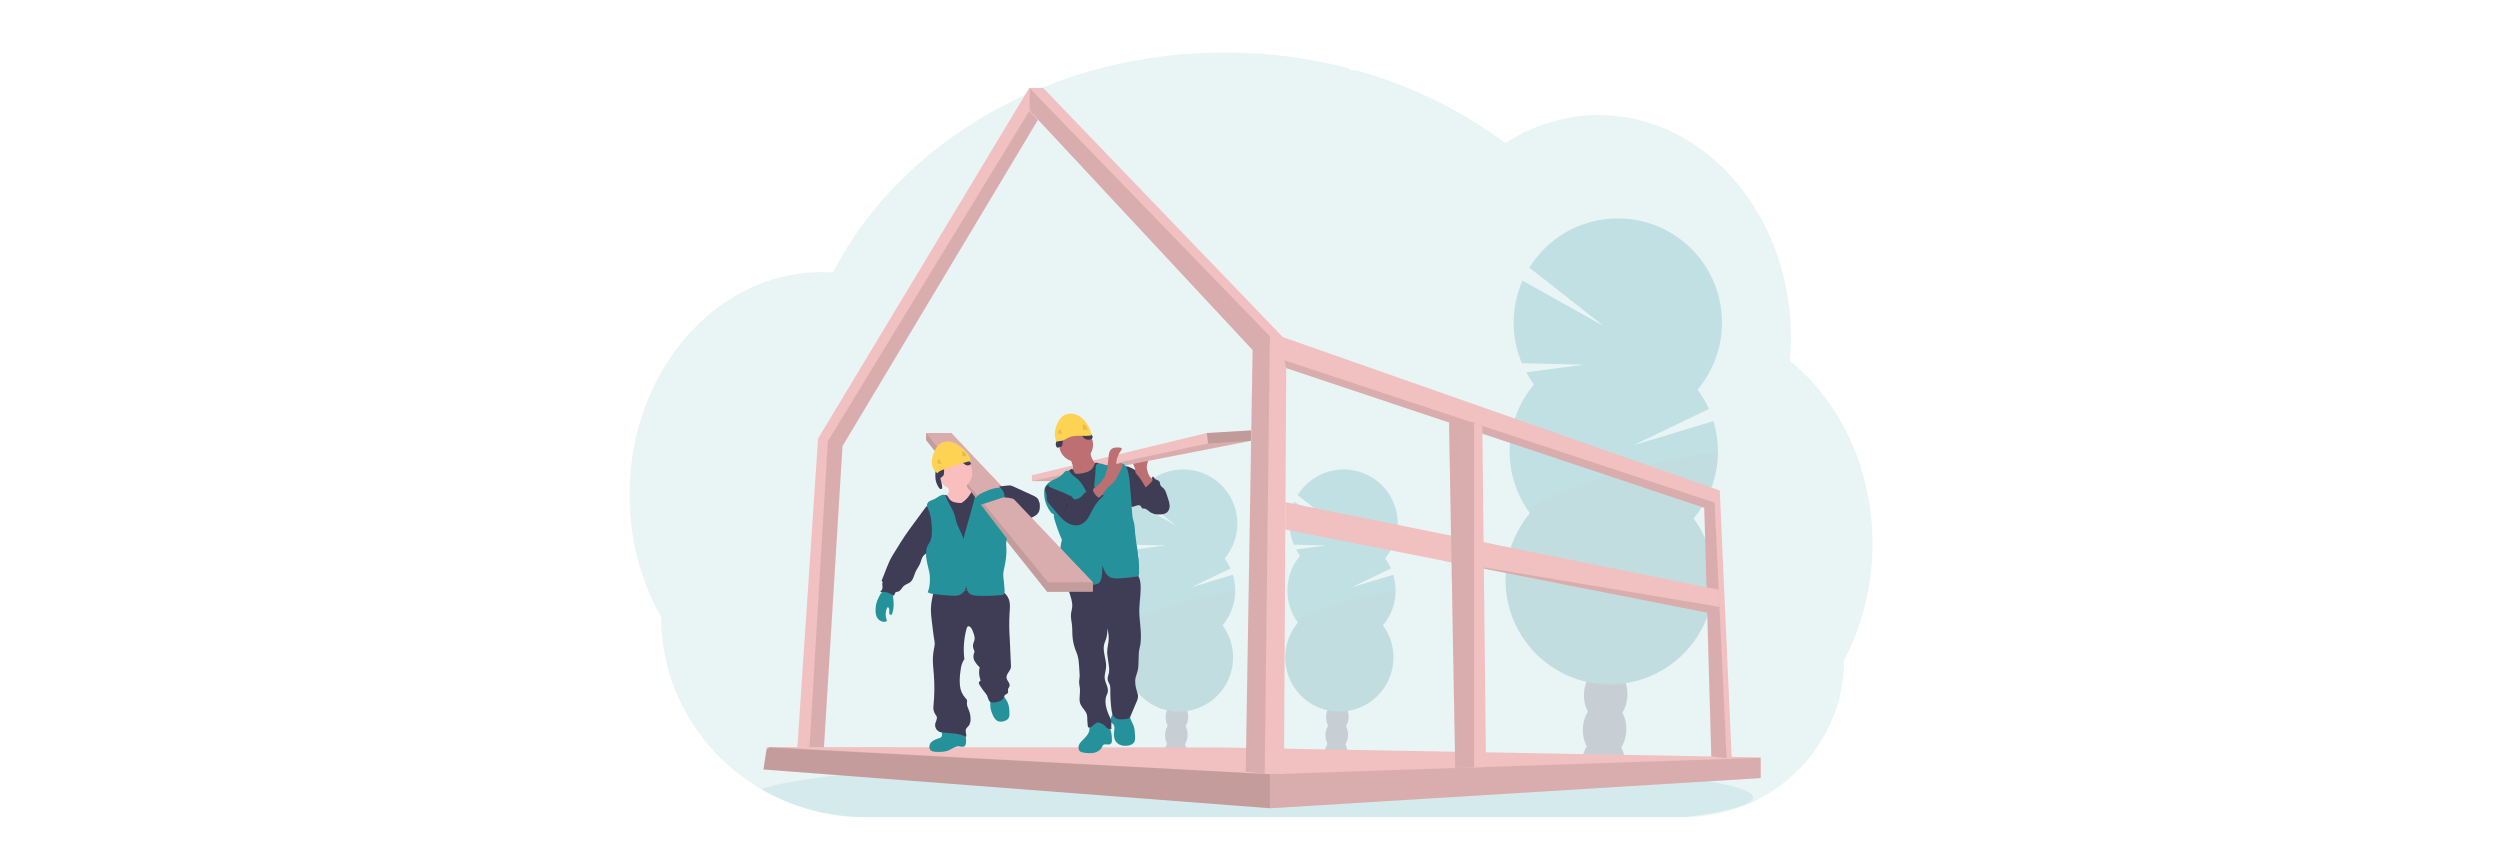 <svg width="1239" height="430" viewBox="0 0 1239 430" fill="none" xmlns="http://www.w3.org/2000/svg">
<rect width="1239" height="430" fill="white"/>
<g clip-path="url(#clip0_40_1628)">
<path opacity="0.1" d="M928 269.423C928.01 279.691 926.769 289.923 924.302 299.89C923.472 303.249 922.508 306.538 921.41 309.757C920.066 313.73 918.509 317.628 916.745 321.433C915.856 323.359 914.916 325.245 913.926 327.094C913.942 337.624 911.775 348.043 907.561 357.692C899.944 375.005 886.361 389.004 869.288 397.137C858.613 402.232 846.947 404.911 835.12 404.984H428.937C410.865 405.023 393.106 400.274 377.464 391.22L377.223 391.084C374.995 389.78 372.823 388.399 370.706 386.941C365.945 383.651 361.471 379.961 357.333 375.913C351.733 370.439 346.799 364.323 342.632 357.692C332.845 342.149 327.661 324.15 327.679 305.781C317.768 288.387 311.989 267.55 311.989 245.159C311.989 216.91 321.173 191.14 336.262 171.632C339.407 167.556 342.853 163.722 346.57 160.16C350.237 156.635 354.179 153.407 358.358 150.508C361.702 148.185 365.196 146.088 368.818 144.23C370.33 143.461 371.847 142.734 373.389 142.059C374.744 141.457 376.114 140.897 377.5 140.369C379.163 139.738 380.847 139.157 382.552 138.627C384.257 138.097 385.94 137.633 387.599 137.235C390.04 136.639 392.523 136.154 395.047 135.781C397.139 135.472 399.231 135.258 401.323 135.096C402.986 134.97 404.665 134.902 406.354 134.881H407.269C409.131 134.881 410.983 134.955 412.818 135.08C413.012 134.693 413.221 134.301 413.415 133.919C414.147 132.522 414.905 131.13 415.669 129.77C415.667 129.758 415.667 129.746 415.669 129.734C415.8 129.493 415.93 129.258 416.066 129.027C416.683 127.913 417.327 126.809 417.986 125.716C418.289 125.193 418.587 124.701 418.896 124.209C418.961 124.087 419.033 123.968 419.11 123.854C419.424 123.33 419.743 122.807 420.067 122.284C421.682 119.703 423.36 117.168 425.104 114.678L425.548 114.039C425.82 113.652 426.071 113.276 426.375 112.888C427.096 111.879 427.839 110.864 428.587 109.87C429.11 109.158 429.633 108.452 430.198 107.777C431.558 106.034 432.952 104.29 434.382 102.546C435.811 100.802 437.297 99.081 438.838 97.383C439.047 97.147 439.256 96.917 439.476 96.687L441.709 94.249C441.819 94.134 441.913 94.029 442.018 93.925C442.284 93.637 442.541 93.349 442.828 93.072C444.026 91.801 445.255 90.556 446.489 89.316C452.771 83.058 459.463 77.226 466.52 71.859C466.797 71.639 467.08 71.43 467.357 71.22C468.685 70.221 470.035 69.232 471.384 68.259C478.806 62.934 486.564 58.093 494.61 53.768C495.165 53.449 495.73 53.151 496.3 52.858C503.513 49.041 510.932 45.625 518.522 42.625C522.659 40.988 526.89 39.45 531.147 38.043C533.982 37.111 536.827 36.227 539.709 35.396C544.214 34.098 548.75 32.935 553.317 31.906C566.774 28.886 580.463 27.02 594.237 26.329C598.421 26.117 602.652 26.007 606.93 26C627.573 25.973 648.135 28.574 668.121 33.742C668.328 34.055 668.61 34.309 668.942 34.482C669.275 34.655 669.645 34.741 670.019 34.731H671.777C672.54 34.94 673.299 35.15 674.062 35.369C678.326 36.597 682.53 37.938 686.672 39.392L687.718 39.769C697.941 43.405 707.889 47.776 717.482 52.848C726.129 57.408 734.456 62.554 742.403 68.249C743.627 69.128 744.833 70.014 746.022 70.906C747.465 69.982 748.933 69.096 750.426 68.249C756.189 64.966 762.309 62.356 768.668 60.47C781.961 56.535 796.027 55.984 809.587 58.869C826.977 62.557 842.719 71.712 855.434 84.733C860.61 90.061 865.218 95.913 869.183 102.195C869.471 102.645 869.758 103.101 870.036 103.561C873.443 109.121 876.372 114.961 878.791 121.018C878.88 121.243 878.969 121.452 879.047 121.672C881.28 127.343 883.081 133.176 884.434 139.119C884.497 139.422 884.57 139.72 884.633 140.024C885.898 145.775 886.758 151.609 887.206 157.481C887.206 157.69 887.206 157.905 887.248 158.124C887.467 161.162 887.579 164.231 887.582 167.332C887.582 170.104 887.488 172.856 887.316 175.587C887.316 175.885 887.274 176.194 887.248 176.502C887.201 177.292 887.133 178.072 887.065 178.867C891.059 182.09 894.797 185.618 898.246 189.419C899.77 191.082 901.245 192.809 902.671 194.598C907.015 200.043 910.832 205.889 914.072 212.055C922.916 228.754 928 248.398 928 269.423Z" fill="#25929B"/>
<path opacity="0.1" d="M868.901 395.202C868.901 398.775 856.595 402.123 835.121 405H428.938C410.866 405.039 393.106 400.29 377.464 391.236L377.223 391.1C383.395 388.851 394.535 386.753 409.696 384.859L410.376 384.775C417.175 383.944 424.775 383.154 433.08 382.406C433.289 382.406 433.503 382.374 433.713 382.348C440.302 381.762 447.312 381.213 454.742 380.7C454.978 380.7 455.208 380.658 455.443 380.648C458.309 380.442 461.235 380.247 464.219 380.062L465.37 379.989C487.1 378.639 511.802 377.561 538.59 376.85H538.621C542.373 376.745 546.165 376.653 549.996 376.573C554.257 376.471 558.57 376.382 562.936 376.306C566.267 376.232 569.64 376.18 573.024 376.128H573.103C588.369 375.898 604.143 375.783 620.272 375.783C660.156 375.783 697.854 376.51 731.258 377.818H731.352C736.488 378.016 741.53 378.236 746.446 378.461L750.63 378.66C756.177 378.925 761.581 379.209 766.843 379.513C828.714 383.033 868.901 388.751 868.901 395.202Z" fill="#25929B"/>
<g opacity="0.2">
<path d="M667.787 373.381C667.77 373.946 667.705 374.507 667.593 375.061C663.953 374.482 660.292 373.959 656.61 373.491C656.61 373.345 656.61 373.193 656.61 373.041C656.644 371.473 657.095 369.941 657.918 368.605C658.995 366.9 660.632 365.832 662.436 365.89C664.241 365.947 665.804 367.114 666.772 368.877C667.504 370.262 667.854 371.816 667.787 373.381Z" fill="#3F3D56"/>
<path d="M668.087 364.442C668.215 360.396 665.814 357.037 662.725 356.939C659.636 356.842 657.028 360.042 656.9 364.088C656.773 368.134 659.173 371.493 662.262 371.59C665.351 371.688 667.959 368.488 668.087 364.442Z" fill="#3F3D56"/>
<path d="M668.372 355.485C668.5 351.44 666.1 348.081 663.011 347.983C659.921 347.885 657.314 351.086 657.186 355.132C657.058 359.178 659.459 362.536 662.548 362.634C665.637 362.732 668.245 359.531 668.372 355.485Z" fill="#3F3D56"/>
<path d="M668.652 346.529C668.78 342.483 666.38 339.124 663.291 339.027C660.201 338.929 657.594 342.13 657.466 346.175C657.338 350.221 659.739 353.58 662.828 353.678C665.917 353.775 668.525 350.575 668.652 346.529Z" fill="#3F3D56"/>
<path d="M668.933 337.572C669.06 333.527 666.66 330.168 663.571 330.07C660.482 329.972 657.874 333.173 657.746 337.219C657.618 341.265 660.019 344.624 663.108 344.721C666.197 344.819 668.805 341.618 668.933 337.572Z" fill="#3F3D56"/>
<path d="M644.304 275.428C643.567 274.431 642.903 273.382 642.316 272.29L657.096 270.338L641.187 269.956C639.767 266.588 639.049 262.965 639.077 259.309C639.105 255.654 639.878 252.042 641.349 248.696L662.332 260.44L643.111 245.353C645.05 242.216 647.615 239.513 650.645 237.412C653.676 235.311 657.106 233.858 660.724 233.143C664.341 232.428 668.066 232.467 671.668 233.257C675.269 234.047 678.669 235.571 681.655 237.734C684.641 239.898 687.149 242.653 689.022 245.83C690.896 249.006 692.094 252.535 692.543 256.196C692.992 259.856 692.681 263.57 691.63 267.105C690.58 270.64 688.812 273.921 686.437 276.741C687.582 278.293 688.556 279.965 689.339 281.727L669.941 291.039L690.511 284.85C691.806 289.126 692.015 293.657 691.118 298.033C690.222 302.409 688.248 306.493 685.375 309.914C688.361 313.967 690.147 318.779 690.528 323.799C690.91 328.819 689.871 333.846 687.53 338.303C685.19 342.761 681.643 346.47 677.294 349.006C672.946 351.541 667.972 352.802 662.941 352.644C657.91 352.485 653.025 350.913 648.845 348.108C644.665 345.303 641.358 341.378 639.303 336.782C637.248 332.186 636.528 327.104 637.225 322.118C637.921 317.131 640.006 312.442 643.242 308.585C639.674 303.742 637.838 297.839 638.027 291.826C638.217 285.812 640.422 280.037 644.288 275.428H644.304Z" fill="#25929B"/>
<path opacity="0.1" d="M691.651 293.519C691.468 299.535 689.256 305.313 685.375 309.914C688.361 313.967 690.147 318.779 690.528 323.799C690.91 328.819 689.871 333.846 687.53 338.303C685.19 342.761 681.643 346.47 677.294 349.006C672.946 351.542 667.972 352.802 662.941 352.644C657.91 352.485 653.025 350.913 648.845 348.108C644.665 345.303 641.358 341.379 639.303 336.782C637.248 332.186 636.528 327.104 637.225 322.118C637.921 317.132 640.006 312.442 643.242 308.585C639.806 303.913 691.745 290.511 691.651 293.519Z" fill="black"/>
</g>
<g opacity="0.2">
<path d="M588.291 373.381C588.274 373.946 588.209 374.507 588.097 375.061C584.457 374.482 580.796 373.959 577.114 373.491C577.114 373.345 577.114 373.193 577.114 373.041C577.148 371.473 577.599 369.941 578.422 368.605C579.499 366.9 581.136 365.832 582.94 365.89C584.745 365.947 586.308 367.114 587.276 368.877C588.008 370.262 588.358 371.816 588.291 373.381Z" fill="#3F3D56"/>
<path d="M588.585 364.444C588.713 360.398 586.313 357.039 583.223 356.942C580.134 356.844 577.526 360.045 577.399 364.09C577.271 368.136 579.671 371.495 582.761 371.593C585.85 371.69 588.457 368.49 588.585 364.444Z" fill="#3F3D56"/>
<path d="M588.87 355.488C588.998 351.442 586.598 348.083 583.509 347.985C580.419 347.888 577.812 351.088 577.684 355.134C577.556 359.18 579.957 362.539 583.046 362.636C586.135 362.734 588.743 359.533 588.87 355.488Z" fill="#3F3D56"/>
<path d="M589.151 346.531C589.279 342.485 586.878 339.126 583.789 339.029C580.7 338.931 578.092 342.132 577.964 346.178C577.836 350.223 580.237 353.582 583.326 353.68C586.415 353.777 589.023 350.577 589.151 346.531Z" fill="#3F3D56"/>
<path d="M589.431 337.575C589.559 333.529 587.158 330.17 584.069 330.072C580.98 329.975 578.372 333.175 578.244 337.221C578.116 341.267 580.517 344.626 583.606 344.723C586.695 344.821 589.303 341.62 589.431 337.575Z" fill="#3F3D56"/>
<path d="M564.808 275.428C564.071 274.431 563.407 273.382 562.82 272.29L577.6 270.338L561.691 269.956C560.271 266.588 559.553 262.965 559.581 259.309C559.609 255.654 560.382 252.042 561.853 248.696L582.836 260.44L563.615 245.353C565.554 242.216 568.119 239.513 571.149 237.412C574.18 235.311 577.61 233.858 581.227 233.143C584.844 232.428 588.57 232.467 592.171 233.257C595.773 234.047 599.173 235.571 602.159 237.734C605.145 239.898 607.653 242.653 609.526 245.83C611.4 249.006 612.598 252.535 613.047 256.196C613.496 259.856 613.185 263.57 612.134 267.105C611.084 270.64 609.316 273.921 606.941 276.741C608.086 278.293 609.06 279.965 609.843 281.727L590.445 291.039L611.015 284.85C612.31 289.126 612.519 293.657 611.622 298.033C610.725 302.409 608.751 306.493 605.879 309.914C608.865 313.967 610.651 318.779 611.032 323.799C611.414 328.819 610.374 333.846 608.034 338.303C605.694 342.761 602.147 346.47 597.798 349.006C593.45 351.541 588.476 352.802 583.445 352.644C578.414 352.485 573.529 350.913 569.349 348.108C565.169 345.303 561.862 341.378 559.807 336.782C557.752 332.186 557.032 327.104 557.729 322.118C558.425 317.131 560.51 312.442 563.746 308.585C560.178 303.742 558.342 297.839 558.531 291.826C558.721 285.812 560.926 280.037 564.792 275.428H564.808Z" fill="#25929B"/>
<path opacity="0.1" d="M612.155 293.519C611.972 299.535 609.76 305.313 605.879 309.914C608.865 313.967 610.651 318.779 611.032 323.799C611.414 328.819 610.374 333.846 608.034 338.303C605.694 342.761 602.147 346.47 597.798 349.006C593.45 351.542 588.476 352.802 583.445 352.644C578.414 352.485 573.529 350.913 569.349 348.108C565.169 345.303 561.862 341.379 559.807 336.782C557.752 332.186 557.032 327.104 557.729 322.118C558.425 317.132 560.51 312.442 563.746 308.585C560.31 303.913 612.249 290.511 612.155 293.519Z" fill="black"/>
</g>
<g opacity="0.2">
<path d="M805.44 379.105C805.4 380.173 805.273 381.237 805.058 382.285C798.05 381.166 790.991 380.165 783.882 379.282C783.882 379 783.882 378.712 783.882 378.419C783.948 375.398 784.819 372.449 786.403 369.876C788.495 366.596 791.633 364.54 795.1 364.645C798.568 364.75 801.586 367.004 803.468 370.399C804.888 373.074 805.569 376.079 805.44 379.105Z" fill="#3F3D56"/>
<path d="M806.009 361.881C806.255 354.09 801.631 347.621 795.681 347.433C789.731 347.245 784.708 353.409 784.462 361.2C784.216 368.991 788.84 375.46 794.79 375.648C800.74 375.836 805.763 369.672 806.009 361.881Z" fill="#3F3D56"/>
<path d="M806.553 344.638C806.799 336.847 802.175 330.378 796.225 330.19C790.275 330.002 785.252 336.166 785.005 343.957C784.759 351.748 789.383 358.217 795.333 358.405C801.284 358.593 806.307 352.429 806.553 344.638Z" fill="#3F3D56"/>
<path d="M807.102 327.395C807.348 319.604 802.724 313.135 796.774 312.947C790.824 312.759 785.8 318.923 785.554 326.714C785.308 334.505 789.932 340.974 795.882 341.162C801.832 341.35 806.855 335.186 807.102 327.395Z" fill="#3F3D56"/>
<path d="M807.032 309.367C807.266 301.572 802.629 295.108 796.676 294.93C790.723 294.751 785.708 300.925 785.474 308.721C785.24 316.516 789.876 322.98 795.83 323.158C801.783 323.337 806.798 317.163 807.032 309.367Z" fill="#3F3D56"/>
<path d="M760.227 190.533C758.816 188.613 757.538 186.597 756.404 184.501L784.855 180.745L754.233 180.007C751.498 173.523 750.114 166.549 750.166 159.511C750.219 152.473 751.706 145.52 754.537 139.077L794.938 161.682L757.941 132.637C761.682 126.613 766.623 121.423 772.457 117.393C778.291 113.362 784.892 110.576 791.849 109.21C798.806 107.843 805.97 107.924 812.894 109.447C819.819 110.971 826.355 113.905 832.096 118.067C837.838 122.228 842.66 127.528 846.264 133.635C849.868 139.743 852.176 146.527 853.043 153.566C853.911 160.605 853.32 167.747 851.307 174.547C849.294 181.347 845.903 187.66 841.344 193.091C843.547 196.081 845.422 199.299 846.935 202.691L809.588 220.629L849.184 208.702C851.679 216.923 852.086 225.636 850.366 234.054C848.647 242.471 844.855 250.327 839.336 256.909C845.084 264.712 848.521 273.975 849.254 283.639C849.987 293.304 847.986 302.98 843.48 311.56C838.975 320.141 832.146 327.28 823.775 332.162C815.404 337.043 805.829 339.47 796.144 339.165C786.459 338.859 777.056 335.834 769.009 330.435C760.962 325.035 754.597 317.48 750.64 308.632C746.684 299.785 745.297 290.002 746.637 280.403C747.977 270.804 751.99 261.776 758.219 254.351C751.354 245.027 747.82 233.666 748.184 222.092C748.548 210.518 752.789 199.402 760.227 190.528V190.533Z" fill="#25929B"/>
<path opacity="0.1" d="M851.386 225.353C851.043 236.93 846.804 248.052 839.357 256.92C845.105 264.722 848.542 273.985 849.275 283.65C850.008 293.314 848.007 302.99 843.501 311.571C838.996 320.151 832.167 327.291 823.796 332.172C815.425 337.054 805.85 339.481 796.165 339.175C786.48 338.87 777.077 335.844 769.03 330.445C760.983 325.046 754.618 317.49 750.661 308.643C746.705 299.795 745.318 290.013 746.658 280.414C747.998 270.815 752.011 261.786 758.24 254.361C751.577 245.358 851.569 219.562 851.386 225.353Z" fill="black"/>
</g>
<path d="M394.54 380.025L400.026 380.01H407.761L417.541 221.09L514.396 59.423L510.186 54.904V43.457L405.439 217.344L394.54 380.025Z" fill="#F1C0C0"/>
<path opacity="0.1" d="M400.612 380.01H407.761L417.541 221.09L514.396 59.423L510.186 54.904L410.282 218.668L400.612 380.01Z" fill="black"/>
<path d="M378.374 381.349L629.336 400.559L629.55 400.574L872.426 385.633L872.609 385.623V375.364L604.99 370.452L381.716 370.237H380.084L379.906 371.388L378.374 381.349Z" fill="#F1C0C0"/>
<path opacity="0.1" d="M378.374 381.349L629.336 400.559L629.55 400.574L872.426 385.633L872.609 385.435V375.579H872.395L629.336 383.698L381.716 370.237H381.679L381.24 370.525L379.906 371.388L378.374 381.349Z" fill="black"/>
<path opacity="0.1" d="M378.374 381.349L629.336 400.559V383.698L381.24 370.525L379.906 371.388L378.374 381.349Z" fill="black"/>
<path d="M510.154 54.689L620.795 173.473L617.375 382.416L626.773 383.551L626.93 383.572H636.328L637.453 182.445L844.629 251.667L848.122 374.919L855.685 375.767L858.247 376.055L852.317 243.119L635.742 167.065L516.99 43.578H510.154V54.689Z" fill="#F1C0C0"/>
<path opacity="0.1" d="M636.6 178.6L637.453 182.445L844.629 251.667L848.122 374.919L855.685 375.767L849.754 249.104L636.6 178.6Z" fill="black"/>
<path opacity="0.1" d="M510.154 54.689L620.795 173.473L617.375 382.416L626.773 383.551L629.336 166.636L510.154 43.578V54.689Z" fill="black"/>
<path d="M637.003 262.455L712.989 277.422L713.016 277.427L846.103 303.652L852.196 301.209L852.175 300.78L851.778 292.279L637.081 248.884L637.003 262.455Z" fill="#F1C0C0"/>
<path opacity="0.1" d="M713.016 277.427L846.103 303.652L852.196 301.209L852.175 300.78L713.016 277.427Z" fill="black"/>
<path d="M718.104 209.392L720.16 322.569L721.222 380.632L730.578 380.318L736.467 380.119L734.637 211.03L730.578 209.68L729.689 209.392H718.104Z" fill="#F1C0C0"/>
<path opacity="0.1" d="M718.188 209.366V209.392L720.16 322.569L721.221 380.632L730.578 380.318V209.366H718.188Z" fill="black"/>
<path d="M571.544 238.296C572.093 238.594 572.618 238.935 573.113 239.316C573.699 239.829 574.225 240.406 574.682 241.037C576.926 243.941 578.997 247.315 578.777 250.977C578.782 251.51 578.681 252.038 578.481 252.532C578.281 253.026 577.985 253.475 577.611 253.854C576.685 254.644 575.357 254.681 574.143 254.681C572.825 254.681 571.439 254.681 570.299 254.001C569.159 253.321 568.207 251.997 566.858 252.028C566.667 252.06 566.473 252.06 566.283 252.028C565.817 251.877 565.723 251.265 565.42 250.877C564.897 250.182 563.793 250.354 562.972 250.658C562.151 250.961 561.241 251.416 560.43 251.066C559.96 250.817 559.575 250.433 559.327 249.962C557.386 246.823 556.973 243.051 556.607 239.405C556.382 237.187 554.667 229.622 559.4 231.343C561.492 232.097 563.448 233.603 565.352 234.707L571.544 238.296Z" fill="#3F3D56"/>
<path d="M566.868 239.044C567.291 239.348 567.803 239.502 568.324 239.481C568.844 239.46 569.343 239.266 569.74 238.929C570.518 238.225 571.015 237.262 571.136 236.219C571.659 236.057 571.926 236.742 572.26 237.161C572.846 237.872 574.039 237.862 574.572 238.62C574.943 239.143 574.86 239.871 575.121 240.462C575.461 241.226 576.303 241.623 576.879 242.24C577.422 242.915 577.814 243.698 578.029 244.537L578.887 247.111C579.297 248.181 579.561 249.302 579.671 250.443C579.725 251.014 579.665 251.589 579.495 252.136C579.324 252.683 579.046 253.191 578.678 253.629C577.527 254.869 575.639 255 573.971 254.963C573.413 254.975 572.857 254.91 572.318 254.77C570.838 254.309 569.891 252.818 569.499 251.317C569.107 249.816 569.149 248.241 568.918 246.703C568.67 245.192 568.231 243.719 567.611 242.319C567.151 241.231 565.885 239.609 565.906 238.453C566.283 238.453 566.555 238.798 566.868 239.044Z" fill="#3F3D56"/>
<path d="M568.746 233.745C568.502 233.002 568.359 232.229 568.322 231.448C568.322 229.878 569.039 228.403 569.761 227.001L563.783 227.812C563.061 227.911 562.256 228.058 561.848 228.66C561.693 228.958 561.612 229.289 561.612 229.625C561.612 229.961 561.693 230.292 561.848 230.59C562.147 231.187 562.386 231.813 562.559 232.458C562.572 233.022 562.637 233.584 562.752 234.137C562.938 234.543 563.199 234.91 563.521 235.22C565.231 237.114 566.513 239.347 567.789 241.56C567.752 241.497 571.392 238.678 571.246 237.757C571.162 237.234 570.111 236.606 569.776 236.104C569.314 235.375 568.966 234.579 568.746 233.745Z" fill="#BE6F72"/>
<path d="M620 213.305V218.458L531.786 235.67L527.209 238.442H511.42V235.539L598.092 214.592L620 213.305Z" fill="#F1C0C0"/>
<path opacity="0.1" d="M620 218.458L531.786 235.67L527.209 238.442H511.42L598.735 219.751L620 218.458Z" fill="black"/>
<path d="M549.175 359.586C548.192 358.395 546.836 357.573 545.326 357.252C543.816 356.931 542.242 357.13 540.86 357.818C540.564 357.957 540.303 358.161 540.096 358.414C539.573 359.147 539.908 360.156 539.955 361.061C540.075 363.269 538.318 365.063 536.738 366.607C535.891 367.433 535.028 368.317 534.646 369.442C534.265 370.567 534.547 371.995 535.572 372.581C536.019 372.805 536.506 372.94 537.005 372.979C538.677 373.305 540.391 373.352 542.078 373.12C543.747 372.801 545.384 371.854 546.105 370.316C546.245 369.899 546.475 369.518 546.78 369.201C547.701 368.474 549.113 369.327 550.159 368.809C551.022 368.38 551.058 367.705 551.069 366.816C551.1 364.357 550.734 361.574 549.175 359.586Z" fill="#25929B"/>
<path d="M561.727 359.492C562.371 361.187 562.46 363.034 562.543 364.844C562.59 365.89 562.622 367.01 562.057 367.894C561.492 368.778 560.388 369.243 559.332 369.463C557.151 369.913 554.625 369.489 553.218 367.758C552.141 366.434 551.916 364.619 552.115 362.903C552.282 361.496 552.638 359.848 551.628 358.849C551.367 358.582 551.027 358.393 550.786 358.106C550.263 357.467 550.347 356.505 550.629 355.72C550.997 354.97 551.273 354.178 551.45 353.361C551.492 352.974 558.532 353.633 559.18 353.952C560.064 354.386 559.928 355.113 560.195 355.992C560.566 357.216 561.278 358.32 561.727 359.492Z" fill="#25929B"/>
<path d="M563.019 284.338C564.4 285.232 564.933 286.99 565.148 288.622C565.739 293.095 564.703 297.615 564.625 302.13C564.552 308.454 566.382 314.894 564.818 321.02C563.882 324.682 564.677 328.867 563.799 332.566C563.537 333.665 563.056 334.7 562.805 335.799C562.282 338.179 562.831 340.669 563.568 342.997C563.804 343.625 563.953 344.281 564.013 344.949C563.978 345.976 563.717 346.983 563.249 347.899L560.111 355.323C559.761 356.154 558.38 356.29 557.496 356.4C555.833 356.599 553.977 356.74 552.653 355.71C551.33 354.679 551.011 352.953 550.807 351.341C550.416 348.248 550.241 345.131 550.284 342.014C550.342 341.2 550.269 340.383 550.07 339.592C549.782 338.697 549.149 337.923 548.977 336.976C548.757 335.752 549.379 334.549 549.61 333.314C549.767 332.186 549.75 331.041 549.557 329.919C549.353 328.245 549.118 326.571 548.851 324.907C548.475 322.579 549.013 320.283 549.374 317.949C549.714 315.757 549.28 313.524 548.851 311.347C548.888 313.114 548.668 314.876 548.197 316.579C547.92 317.411 547.523 318.206 547.282 319.053C546.21 322.856 548.496 326.848 548.171 330.787C548.02 332.629 547.298 334.449 547.502 336.265C547.643 337.593 548.26 338.812 548.684 340.078C549.107 341.344 549.327 342.793 548.684 343.976C546.984 347.188 548.255 351.556 549.777 354.852C550.086 355.436 550.355 356.041 550.582 356.662C551.032 358.148 550.656 359.743 550.776 361.292C550.338 361.363 549.889 361.334 549.464 361.206C549.039 361.079 548.649 360.855 548.323 360.554C548.093 360.313 547.905 360.031 547.68 359.78C547.051 359.181 546.307 358.716 545.494 358.414C545.016 358.147 544.471 358.022 543.925 358.053C543.35 358.214 542.833 358.535 542.434 358.979C541.917 359.434 541.368 359.852 540.792 360.23C540.546 360.418 540.259 360.546 539.955 360.601C539.802 360.625 539.645 360.6 539.507 360.529C539.369 360.459 539.257 360.347 539.186 360.209C539.153 360.121 539.134 360.03 539.129 359.937C538.934 358.357 538.831 356.768 538.82 355.176C538.82 352.44 535.546 350.557 535.133 347.852C534.803 345.671 535.415 343.447 535.211 341.25C535.112 340.12 534.798 339.011 534.819 337.881C534.819 337.149 534.986 336.432 535.044 335.705C535.092 334.898 535.08 334.088 535.007 333.283L534.845 330.756C534.688 328.26 534.516 325.713 533.533 323.432C532.367 320.769 531.676 317.921 531.493 315.02C531.388 313.189 531.456 311.358 531.247 309.522C531.059 307.863 530.64 306.215 530.761 304.552C530.86 303.265 531.284 302.02 531.383 300.733C531.587 298.258 530.646 295.852 529.908 293.482C529.171 291.112 528.627 288.486 529.594 286.2C529.733 285.825 529.963 285.49 530.264 285.227C530.635 284.981 531.057 284.824 531.498 284.767C540.471 282.881 549.669 282.294 558.809 283.024C560.299 283.109 561.745 283.56 563.019 284.338Z" fill="#3F3D56"/>
<path d="M533.328 228.775C537.956 228.775 541.707 225.023 541.707 220.394C541.707 215.765 537.956 212.013 533.328 212.013C528.701 212.013 524.95 215.765 524.95 220.394C524.95 225.023 528.701 228.775 533.328 228.775Z" fill="#BE6F72"/>
<path d="M531.707 230.862C531.828 231.341 531.828 231.842 531.707 232.322C531.575 232.656 531.39 232.967 531.158 233.242C530.347 234.289 529.45 235.265 528.475 236.161C528.972 237.271 529.865 238.153 530.98 238.636C532.087 239.107 533.249 239.439 534.437 239.625C535.031 239.781 535.648 239.823 536.257 239.75C536.819 239.609 537.35 239.368 537.826 239.039L542.481 236.25C543.183 235.87 543.834 235.4 544.416 234.854C545.27 233.976 545.753 232.803 545.765 231.579C545.787 231.359 545.728 231.14 545.598 230.961C545.42 230.806 545.196 230.712 544.96 230.695C543.323 230.334 542.031 229.005 541.299 227.498C540.637 225.954 540.209 224.319 540.028 222.649L535.065 225.264C534.327 225.657 533.595 226.049 532.832 226.389C532.345 226.609 531.362 226.792 531.017 227.237C530.358 228.058 531.535 229.873 531.707 230.862Z" fill="#BE6F72"/>
<path d="M528.506 234.639C527.8 235.219 527.248 235.965 526.901 236.81C526.576 237.856 526.901 238.96 527.194 239.996C528.566 244.411 529.615 248.92 530.332 253.488C530.771 256.627 530.933 259.813 531.147 262.988C531.587 269.465 532.225 279.791 533.077 286.226C536.215 286.367 539.275 285.452 542.387 285.117C548.203 284.5 554.191 285.912 559.886 284.594C558.506 279.138 557.125 269.82 555.744 264.369C555.133 262.222 554.71 260.025 554.479 257.804C554.358 256.208 554.431 254.607 554.452 253.001C554.499 249.863 554.327 246.724 554.154 243.585C553.956 239.923 553.757 236.261 552.889 232.677C552.828 232.221 552.614 231.798 552.282 231.479C551.759 231.098 551.079 231.234 550.457 231.317C548.551 231.559 546.622 231.102 545.028 230.03C544.338 229.559 543.412 228.984 542.769 229.507C542.494 229.823 542.313 230.209 542.246 230.621C541.961 231.362 541.522 232.032 540.957 232.589C540.392 233.146 539.716 233.575 538.972 233.849C537.481 234.389 535.92 234.71 534.338 234.801C533.854 234.905 533.349 234.848 532.9 234.639C532.157 234.184 532.105 232.547 531.168 232.437C530.347 232.343 529.061 234.111 528.506 234.639Z" fill="#3F3D56"/>
<path d="M540.881 247.414C538.951 245.568 538.104 242.889 536.697 240.613C535.739 239.083 534.515 237.737 533.083 236.637C532.363 236.162 531.703 235.602 531.116 234.969C530.619 234.357 530.243 233.54 529.49 233.305C529.178 233.237 528.856 233.246 528.548 233.331C528.241 233.416 527.96 233.574 527.727 233.792C527.266 234.231 526.83 234.696 526.42 235.183C524.202 237.48 520.306 237.799 518.549 240.456C518.074 241.02 517.752 241.695 517.612 242.418C517.106 246.286 518.106 250.201 520.405 253.352C520.85 254.082 521.534 254.637 522.34 254.921C522.231 255.897 522.36 256.884 522.717 257.799C523.685 261.11 524.875 264.352 526.278 267.503C525.943 268.735 525.709 269.993 525.578 271.264C525.212 274.461 525.552 277.704 525.206 280.906C524.924 283.521 524.16 286.069 524.134 288.69C524.134 289.109 524.171 289.606 524.532 289.82C524.724 289.919 524.939 289.964 525.154 289.951L531.587 290.144C535.321 290.254 539.092 290.364 542.769 289.674C543.258 289.601 543.733 289.451 544.176 289.229C545.42 288.533 545.833 286.964 546.032 285.567C546.292 283.755 546.395 281.924 546.341 280.095C547.12 282.559 548.046 285.107 550.399 286.174C551.644 286.739 553.067 286.697 554.432 286.66C557.374 286.529 560.306 286.227 563.213 285.755C563.392 285.777 563.574 285.757 563.744 285.697C563.914 285.636 564.067 285.536 564.192 285.406C564.316 285.275 564.409 285.117 564.461 284.944C564.514 284.771 564.525 284.589 564.494 284.411L564.525 281.554C564.588 275.753 563.15 270.207 562.59 264.432C562.413 262.611 562.428 260.77 561.984 258.986C561.801 258.238 561.534 257.506 561.372 256.752C561.232 256.015 561.145 255.268 561.11 254.518L560.702 248.764C560.509 246.101 560.232 243.532 560.028 240.875C559.916 238.287 559.541 235.718 558.908 233.206C558.453 231.636 557.507 229.858 555.87 229.664C554.996 229.565 554.149 229.947 553.318 230.213C551.274 230.857 549.08 230.848 547.042 230.187C546.412 229.938 545.755 229.763 545.086 229.664C544.748 229.618 544.405 229.663 544.091 229.793C543.776 229.924 543.502 230.136 543.297 230.407C543.094 230.816 542.999 231.269 543.02 231.725C542.774 236.951 542.319 242.334 540.881 247.414Z" fill="#25929B"/>
<path d="M532.465 247.571C530.054 245.029 527.581 242.439 524.474 240.823C523.25 240.184 521.859 239.703 520.504 239.944C519.15 240.184 517.889 241.362 517.952 242.737C517.994 243.59 518.512 244.343 518.674 245.18C518.862 246.122 518.59 247.127 518.883 248.037C519.121 248.637 519.477 249.183 519.929 249.643L523.632 254.032C525.201 255.863 526.77 257.72 528.789 258.986C530.808 260.252 533.423 260.843 535.64 259.943C537.218 259.21 538.53 258.006 539.395 256.496C540.316 255.031 540.964 253.43 541.827 251.919C543.17 249.503 544.943 247.352 547.057 245.573C545.969 245.29 544.604 244.893 543.919 244.003C543.724 243.721 543.558 243.419 543.422 243.104L542.575 241.273C542.287 241.258 541.999 241.302 541.729 241.404C541.459 241.506 541.213 241.662 541.006 241.864C540.643 242.284 540.253 242.68 539.84 243.051C539.102 243.606 538.103 243.758 537.434 244.391C537.175 244.662 536.94 244.956 536.733 245.269C536.227 245.935 535.584 246.485 534.848 246.882C534.112 247.279 533.3 247.514 532.465 247.571Z" fill="#3F3D56"/>
<path d="M547.251 236.632C549.065 233.321 548.982 229.35 549.5 225.61C549.556 224.619 549.903 223.667 550.498 222.874C551.544 221.691 553.391 221.676 554.97 221.827C555.436 221.88 556.016 222.099 555.99 222.565C555.953 222.732 555.872 222.886 555.755 223.01C554.224 224.986 553.323 227.378 553.171 229.873C553.992 230.443 555.263 229.272 556.053 229.873C556.576 230.313 556.335 231.181 556.021 231.809C555.293 233.263 554.541 234.707 553.767 236.14C553.149 237.404 552.344 238.566 551.377 239.588C550.713 240.226 549.934 240.728 549.259 241.356C547.69 242.826 546.743 244.903 545.122 246.336C544.985 246.485 544.8 246.58 544.599 246.603C544.393 246.589 544.198 246.501 544.05 246.357C543.24 245.698 542.568 244.886 542.073 243.967C541.456 242.826 541.55 242.491 542.523 241.686C544.343 240.247 546.116 238.704 547.251 236.632Z" fill="#BE6F72"/>
<path d="M529.432 245.322C529.746 245.515 530.133 245.735 530.478 245.573C530.619 245.487 530.739 245.371 530.829 245.233C531.427 244.435 531.925 243.567 532.314 242.648C532.381 242.519 532.418 242.376 532.424 242.23C532.424 241.895 532.126 241.649 531.848 241.456C530.363 240.509 528.766 239.75 527.094 239.196C525.714 238.673 524.27 238.217 522.806 238.348C522.256 238.385 521.718 238.533 521.227 238.783C520.735 239.033 520.299 239.38 519.945 239.803C518.899 241.147 520.651 241.555 521.749 242.042C524.291 243.198 527.042 243.867 529.432 245.322Z" fill="#25929B"/>
<path opacity="0.1" d="M527.785 254.215C527.767 254.335 527.778 254.456 527.816 254.571C527.854 254.685 527.919 254.789 528.004 254.874C528.156 254.131 527.957 253.347 528.114 252.599C528.344 251.474 529.437 250.626 529.531 249.496C527.528 249.104 527.8 253.001 527.785 254.215Z" fill="black"/>
<path opacity="0.2" d="M620 213.305V218.458L598.735 219.751L598.092 214.592L620 213.305Z" fill="black"/>
<path d="M525.787 221.639C527.115 220.556 526.346 218.286 527.246 216.831C527.769 216.036 528.653 215.618 529.521 215.262C530.569 214.772 531.691 214.46 532.842 214.341C533.418 214.286 534 214.361 534.543 214.561C535.086 214.761 535.577 215.081 535.98 215.497C536.32 215.885 536.55 216.355 536.869 216.758C537.264 217.228 537.779 217.582 538.359 217.783C538.94 217.984 539.563 218.024 540.164 217.899C540.86 217.742 541.581 217.213 541.534 216.502C541.456 216.069 541.235 215.675 540.907 215.382L539.411 213.724C537.711 211.841 535.823 209.842 533.329 209.371C531.592 209.042 529.814 209.507 528.14 210.067C527.466 210.292 526.707 210.627 526.519 211.312C526.394 211.783 526.582 212.296 526.472 212.772C526.258 213.719 525.044 214.038 524.479 214.833C523.915 215.628 524.087 216.57 523.925 217.449C523.763 218.328 523.292 219.186 523.235 220.096C523.198 220.645 523.475 221.665 524.092 221.864C524.709 222.063 525.405 220.985 525.787 221.639Z" fill="#3F3D56"/>
<path d="M541.027 215.749C540.586 213.447 539.635 211.273 538.245 209.387C537.008 207.625 535.288 206.259 533.292 205.453C532.294 205.063 531.221 204.904 530.153 204.989C529.085 205.073 528.05 205.398 527.126 205.94C525.754 206.919 524.686 208.267 524.045 209.827C522.691 212.746 522.189 216.314 523.763 219.118C524.39 218.354 525.468 218.699 526.42 218.422C527.612 218.082 528.621 217.287 529.756 216.79C533.182 215.278 537.366 216.502 541.027 215.749Z" fill="#FED253"/>
<path opacity="0.1" d="M524.563 215.586C524.443 214.645 524.364 213.551 525.034 212.882C525.067 212.841 525.109 212.808 525.157 212.786C525.206 212.764 525.258 212.754 525.311 212.756C525.358 212.771 525.401 212.796 525.437 212.828C525.474 212.861 525.504 212.9 525.525 212.944C525.912 213.554 526.241 214.199 526.509 214.87C526.119 214.78 525.711 214.809 525.338 214.954C524.965 215.098 524.644 215.351 524.417 215.68" fill="black"/>
<path opacity="0.1" d="M536.785 212.929L536.597 211.061C536.567 210.907 536.579 210.748 536.634 210.601C536.713 210.478 536.834 210.388 536.975 210.349C537.116 210.311 537.267 210.326 537.397 210.392C537.655 210.534 537.867 210.746 538.009 211.004C538.445 211.672 538.806 212.386 539.087 213.133C538.244 212.97 537.378 212.981 536.54 213.164" fill="black"/>
<path opacity="0.1" d="M541.466 288.727V292.996L537.863 293.236H518.909V288.727H541.466Z" fill="black"/>
<path d="M541.466 288.727V293.236H518.909L458.984 218.15V214.603H471.546L541.466 288.727Z" fill="#F1C0C0"/>
<path opacity="0.1" d="M541.466 288.727V293.236H518.909L458.984 218.15V214.603H471.546L541.466 288.727Z" fill="black"/>
<path opacity="0.1" d="M541.466 288.727V293.236H518.909L458.984 218.15V214.603L519.233 288.727H541.466Z" fill="black"/>
<path d="M466.839 363.986C466.879 364.198 466.874 364.416 466.825 364.626C466.777 364.837 466.685 365.035 466.557 365.208C466.428 365.381 466.265 365.526 466.078 365.634C465.891 365.741 465.684 365.809 465.469 365.832C464.015 366.324 462.472 366.811 461.442 367.925C460.412 369.039 460.208 371.106 461.442 372.011C462.073 372.391 462.797 372.589 463.534 372.581C465.903 372.743 468.372 372.712 470.521 371.707C472.059 370.996 473.508 369.782 475.197 369.892C476.07 369.944 477.001 370.352 477.781 369.955C478.56 369.557 478.779 368.448 478.785 367.522C478.805 365.589 478.513 363.666 477.922 361.825C477.843 361.574 474.517 361.38 474.12 361.302L470.087 360.779C469.324 360.679 467.676 360.104 467.075 360.742C466.473 361.38 466.839 363.227 466.839 363.986Z" fill="#25929B"/>
<path d="M490.903 350.928C491.073 351.87 491.351 352.79 491.729 353.669C492.289 355.092 493.005 356.604 494.375 357.295C495.62 357.917 497.147 357.692 498.413 357.101C498.941 356.882 499.404 356.531 499.757 356.081C500.165 355.369 500.348 354.55 500.28 353.732C500.28 351.708 500.16 349.615 499.234 347.815C498.439 346.246 497.053 344.896 497.032 343.16L492.268 344.08C492.013 344.105 491.77 344.201 491.567 344.358C491.416 344.517 491.311 344.714 491.264 344.928C490.755 346.885 490.632 348.924 490.903 350.928Z" fill="#25929B"/>
<path d="M434.006 301.23C433.807 302.914 433.89 304.719 434.769 306.173C435.648 307.628 437.499 308.59 439.1 308.01C439.182 307.989 439.259 307.951 439.326 307.9C439.393 307.849 439.45 307.785 439.492 307.711C439.534 307.535 439.51 307.348 439.424 307.188C438.717 305.302 438.775 303.215 439.586 301.371C439.691 301.13 439.915 300.848 440.161 300.942C440.264 300.994 440.347 301.079 440.397 301.183C440.65 301.621 440.777 302.121 440.763 302.626C440.689 303.085 440.675 303.551 440.721 304.013C440.82 304.463 441.301 304.886 441.72 304.693C441.841 304.619 441.945 304.52 442.027 304.404C442.109 304.288 442.166 304.157 442.196 304.018C443.362 300.644 442.834 296.956 442.3 293.424C442.305 293.343 442.291 293.262 442.261 293.187C442.231 293.112 442.184 293.044 442.125 292.988C442.066 292.933 441.995 292.891 441.918 292.866C441.84 292.841 441.758 292.834 441.678 292.844C439.209 292.598 437.86 292.007 436.448 294.303C435.235 296.239 434.006 298.902 434.006 301.23Z" fill="#25929B"/>
<path d="M462.865 292.645C462.132 295.69 461.395 298.771 461.348 301.899C461.361 303.848 461.508 305.793 461.787 307.722L462.336 312.252C462.525 313.78 462.708 315.302 462.974 316.814C463.145 317.593 463.237 318.387 463.252 319.184C463.2 319.97 463.076 320.749 462.88 321.512C462.551 323.114 462.368 324.742 462.331 326.377C462.274 328.993 462.598 331.609 462.802 334.224C463.209 339.437 463.148 344.675 462.619 349.877C462.408 351.281 462.712 352.714 463.477 353.91C463.787 354.287 464.042 354.706 464.235 355.155C464.627 356.353 463.712 357.551 463.477 358.78C463.326 359.739 463.562 360.718 464.133 361.503C464.703 362.288 465.562 362.814 466.52 362.966C470.704 363.463 475.003 363.238 478.774 365.152C479.172 363.991 478.304 362.673 478.701 361.49C478.952 360.758 479.642 360.282 480.113 359.665C480.746 358.724 481.061 357.606 481.013 356.473C481.031 354.995 480.769 353.527 480.239 352.147C479.794 350.996 479.156 349.861 479.193 348.626C479.193 348.019 479.407 347.381 479.161 346.821C478.993 346.5 478.764 346.214 478.487 345.979C476.924 344.266 475.963 342.089 475.751 339.78C475.547 337.488 475.621 335.18 475.971 332.906C476.227 330.74 476.572 328.454 477.948 326.764C477.31 321.641 477.685 316.441 479.051 311.462C479.187 311.002 479.402 310.468 479.873 310.359C480.06 310.339 480.248 310.365 480.423 310.435C480.598 310.504 480.754 310.614 480.877 310.756C481.698 311.525 482.09 312.639 482.446 313.707C482.838 314.863 483.235 316.097 482.937 317.28C482.812 317.803 482.561 318.263 482.414 318.765C482.096 319.775 482.152 320.865 482.571 321.836C482.776 322.191 482.904 322.585 482.948 322.992C482.899 323.342 482.793 323.682 482.634 323.997C482.44 324.616 482.378 325.269 482.453 325.913C482.528 326.558 482.737 327.179 483.068 327.737C483.735 328.848 484.557 329.858 485.511 330.735C485.055 332.743 485.173 334.838 485.85 336.782C485.899 336.87 485.931 336.966 485.942 337.066C485.954 337.166 485.946 337.267 485.918 337.363C485.824 337.562 485.584 337.635 485.395 337.776C484.872 338.205 485.197 339.016 485.547 339.576C486.507 341.112 487.568 342.584 488.722 343.981C489.768 345.231 489.674 347.643 491.232 348.093C491.887 348.234 492.565 348.234 493.22 348.093C494.757 347.857 496.473 347.413 497.226 346.052C497.534 345.493 497.66 344.813 498.141 344.394C498.622 343.976 499.244 343.902 499.511 343.4C499.778 342.898 499.48 342.239 499.569 341.658C499.658 341.077 500.165 340.612 500.327 340C500.714 338.587 499.067 337.426 498.842 335.982C498.518 333.889 501.153 332.32 501.044 330.227C500.813 325.681 500.667 321.114 500.432 316.568C500.136 312.496 500.094 308.409 500.306 304.332C500.489 301.795 500.829 299.137 499.898 296.778C498.559 293.451 494.867 291.583 491.295 291.227C487.723 290.872 484.161 291.719 480.62 292.274C474.744 293.179 468.774 293.304 462.865 292.645Z" fill="#3F3D56"/>
<path d="M473.482 242.643C478.109 242.643 481.86 238.891 481.86 234.262C481.86 229.634 478.109 225.882 473.482 225.882C468.854 225.882 465.103 229.634 465.103 234.262C465.103 238.891 468.854 242.643 473.482 242.643Z" fill="#FBBEBE"/>
<path d="M470.072 244.207C469.787 244.87 469.308 245.431 468.699 245.817C468.089 246.203 467.377 246.395 466.656 246.368C466.353 247.623 467.08 248.889 467.912 249.878C469.638 251.888 471.87 253.401 474.376 254.261C476.882 255.121 479.572 255.296 482.169 254.77C483.179 254.589 484.138 254.189 484.977 253.598C486.109 252.652 486.869 251.336 487.121 249.883C487.362 248.441 487.431 246.974 487.325 245.515C487.355 245.227 487.272 244.939 487.095 244.71C486.886 244.548 486.628 244.463 486.363 244.469C484.595 244.312 482.749 244.244 481.196 243.376C479.643 242.507 478.539 240.545 479.287 238.934C479.167 239.185 476.112 239.306 475.71 239.358C474.449 239.536 473.189 239.734 471.934 239.965C471.33 239.998 470.734 240.11 470.161 240.299C469.402 240.692 469.685 240.498 469.862 241.21C470.129 242.298 470.521 243.077 470.072 244.207Z" fill="#FBBEBE"/>
<path d="M476.447 249.303C475.318 249.316 474.193 249.191 473.094 248.931C471.986 248.672 471.008 248.02 470.344 247.095C469.956 246.509 469.705 245.772 469.088 245.442C468.079 244.919 466.928 245.803 466.123 246.614C465.39 247.413 464.54 248.098 463.602 248.644C462.483 249.235 461.175 249.444 460.119 250.14C459.294 250.764 458.585 251.529 458.027 252.4L450.616 262.496C447.64 266.556 445.051 270.914 442.4 275.198C440.104 278.907 438.901 283.176 437.17 287.178C437.032 287.423 436.976 287.705 437.007 287.984C437.07 288.256 437.4 288.476 437.63 288.319C436.851 289.093 437.536 290.411 437.353 291.499C437.145 292.261 436.711 292.941 436.108 293.451C437.259 293.3 438.428 293.355 439.56 293.613C440.73 293.944 441.834 294.475 442.823 295.182C443.456 295.083 443.399 293.958 443.869 293.54C444.152 293.294 444.57 293.325 444.941 293.252C446.338 292.98 446.892 291.3 447.964 290.354C448.859 289.564 450.124 289.307 451.071 288.564C452.609 287.356 452.938 285.206 453.743 283.422C454.429 281.91 455.506 280.592 456.107 279.043C456.5 278.039 456.688 276.951 457.248 276.025C458.142 274.529 459.826 273.733 461.432 273.017C462.446 272.562 463.524 272.091 464.617 272.164C464.559 274.597 464.251 276.993 464.779 279.368C464.962 280.205 465.218 281.021 465.438 281.853C466.437 285.598 466.672 289.501 466.719 293.362C469.122 292.812 471.576 292.517 474.041 292.483C475.981 292.425 477.917 292.676 479.857 292.64C482.158 292.598 484.433 292.153 486.734 291.996C489.036 291.839 491.441 291.996 493.476 293.043C493.311 289.727 493.403 286.404 493.753 283.103L494.307 277.903C494.432 276.392 494.665 274.892 495.003 273.414C495.306 272.222 495.746 271.071 496.08 269.883C497.257 265.698 497.043 261.23 496.818 256.873C496.703 254.634 495.84 252.431 494.825 250.438C494.458 249.698 494.038 248.984 493.57 248.304C492.344 246.614 490.71 245.262 488.82 244.375C486.931 243.487 484.848 243.093 482.765 243.229C482.499 243.237 482.236 243.294 481.991 243.396C481.549 243.679 481.204 244.09 481.002 244.574C479.92 246.519 478.35 248.149 476.447 249.303Z" fill="#3F3D56"/>
<path d="M466.113 237.04C466.348 236.517 466.981 236.324 467.368 235.905C468.11 235.11 467.776 233.839 467.891 232.766C468.079 231.197 469.381 229.884 470.872 229.324C472.392 228.836 474.009 228.734 475.579 229.026C476.334 229.081 477.064 229.324 477.702 229.732C477.974 229.931 478.225 230.187 478.481 230.37C478.949 230.653 479.508 230.741 480.039 230.617C480.571 230.493 481.033 230.166 481.327 229.706C479.475 227.477 477.425 225.123 474.611 224.438C473.646 224.241 472.662 224.148 471.677 224.161C470.375 224.134 469.031 224.114 467.828 224.61C466.191 225.285 465.04 226.839 464.449 228.513C463.933 230.21 463.656 231.971 463.628 233.745C463.521 234.928 463.521 236.119 463.628 237.302C463.83 238.918 464.431 240.458 465.375 241.785C465.503 241.991 465.683 242.159 465.898 242.272C468.283 243.318 465.919 237.475 466.113 237.04Z" fill="#3F3D56"/>
<path d="M481.055 228.414C480.767 225.95 479.01 223.915 477.143 222.277C475.638 220.857 473.845 219.778 471.886 219.112C469.915 218.532 467.645 218.657 465.956 219.834C464.596 220.781 463.733 222.288 463.069 223.805C462.196 225.595 461.764 227.568 461.808 229.559C461.939 231.537 462.901 233.541 464.617 234.54C465.234 233.629 466.306 233.159 467.336 232.787C471.827 231.083 476.406 229.623 481.055 228.414Z" fill="#FED253"/>
<path opacity="0.1" d="M465.192 227.388C465.359 227.388 465.469 227.561 465.553 227.702C465.979 228.366 466.344 229.066 466.646 229.795C466.034 229.926 464.983 230.072 464.679 229.533C464.517 229.261 464.711 227.362 465.192 227.388Z" fill="black"/>
<path opacity="0.1" d="M477.111 226.206C476.986 226.326 476.839 226.08 476.839 225.903V223.873C476.836 223.816 476.848 223.76 476.876 223.711C476.897 223.686 476.924 223.666 476.954 223.651C476.983 223.637 477.015 223.629 477.048 223.627C477.472 223.58 477.822 223.941 478.094 224.286C478.507 224.846 478.866 225.443 479.167 226.07L476.954 226.002" fill="black"/>
<path d="M504.72 259.818C505.202 259.361 505.715 258.94 506.258 258.557C507.707 257.589 509.459 257.207 511.085 256.59C512.712 255.973 514.364 254.974 514.997 253.352C515.314 252.338 515.417 251.269 515.301 250.213C515.316 249.771 515.237 249.331 515.07 248.921C514.871 248.559 514.588 248.25 514.244 248.021C512.037 246.389 509.077 246.258 506.336 246.426C500.294 246.8 494.372 248.279 488.863 250.789C488.572 250.885 488.316 251.067 488.131 251.312C488.023 251.538 487.975 251.788 487.99 252.039C487.892 253.582 488.093 255.129 488.581 256.595C489.302 258.458 490.788 259.959 491.41 261.858C491.692 262.711 491.787 263.616 492.032 264.474C492.234 265.36 492.758 266.139 493.502 266.661C495.568 267.895 497.519 266.237 498.952 264.95L504.72 259.818Z" fill="#3F3D56"/>
<path d="M477.666 267.063L475.014 261.277C474.625 260.476 474.29 259.649 474.01 258.803C473.706 257.793 473.56 256.747 473.278 255.732C472.347 252.353 469.998 249.538 468.853 246.227C468.781 245.928 468.633 245.652 468.424 245.426C468.257 245.308 468.066 245.228 467.864 245.192C467.663 245.156 467.456 245.164 467.258 245.217C465.658 245.494 464.408 246.713 462.943 247.404C462.263 247.718 461.531 247.927 460.851 248.288C460.511 248.449 460.21 248.681 459.968 248.969C459.726 249.257 459.549 249.594 459.45 249.957C459.287 250.757 459.685 251.526 460.02 252.306C461.442 255.518 461.766 259.106 461.829 262.622C461.876 264.987 461.756 267.524 460.36 269.423C457.677 273.085 459.392 278.463 460.396 282.894C460.516 283.417 460.658 283.982 460.741 284.536C460.83 285.23 460.87 285.929 460.862 286.629C460.862 288.978 460.731 291.4 459.748 293.529C460.718 294.046 461.788 294.349 462.886 294.418C465.923 294.806 468.972 295.078 472.033 295.235C472.992 295.325 473.959 295.275 474.904 295.088C476.026 294.785 477.016 294.116 477.716 293.188C478.415 292.259 478.786 291.124 478.769 289.961C478.937 291.41 479.245 292.985 480.296 293.989C481.348 294.994 482.88 295.146 484.308 295.224C488.337 295.438 492.378 295.324 496.389 294.884C496.645 294.872 496.897 294.814 497.132 294.711C497.906 294.324 497.948 293.257 497.885 292.399C497.77 290.793 497.649 289.187 497.456 287.591C497.292 286.574 497.208 285.546 497.205 284.515C497.285 283.455 497.46 282.405 497.728 281.377C498.429 278.112 498.983 274.78 498.748 271.437C498.655 270.623 498.622 269.802 498.648 268.983C498.784 267.137 499.757 265.379 499.574 263.543C499.051 258.144 498.627 252.604 497.121 247.393C496.849 246.462 496.504 245.463 495.693 244.929C494.647 244.228 493.178 244.594 491.98 244.15C491.418 243.888 490.884 243.571 490.385 243.203C489.301 242.525 488.059 242.143 486.782 242.094C485.819 242.057 484.747 242.272 484.167 243.046C483.898 243.482 483.72 243.968 483.644 244.474C482.885 247.665 481.996 250.82 481.107 253.974L480.254 256.998L477.969 265.117C477.744 265.981 477.896 266.247 477.666 267.063Z" fill="#25929B"/>
<path d="M491.039 235.387L541.629 288.564V293.074H519.072L481.055 243.444" fill="#F1C0C0"/>
<path opacity="0.1" d="M491.039 235.387L541.629 288.564V293.074H519.072L481.055 243.444" fill="black"/>
<path opacity="0.1" d="M481.86 242.743L482.022 242.8L519.396 288.564H541.629V293.074H519.072L481.055 243.444L481.86 242.743Z" fill="black"/>
<path d="M487.681 243.862C485.851 244.663 483.816 245.688 483.267 247.613C483.159 247.951 483.135 248.31 483.199 248.659C483.333 249.07 483.588 249.43 483.93 249.692C484.273 249.955 484.687 250.107 485.118 250.129C485.98 250.15 486.836 249.994 487.634 249.669L498.434 246.101C498.727 246.007 499.062 245.866 499.135 245.578C499.154 245.397 499.117 245.215 499.03 245.055C498.695 244.239 498.366 242.57 497.665 242C497.09 241.539 495.95 241.702 495.254 241.712C492.576 241.733 490.061 242.816 487.681 243.862Z" fill="#25929B"/>
<path d="M497.309 246.525C499.129 246.52 500.938 246.8 502.67 247.357C504.41 247.922 505.951 248.975 507.11 250.391C507.448 250.787 507.688 251.256 507.811 251.762C507.916 252.285 509.621 252.599 509.244 252.954C510.39 252.771 510.118 253.31 511.279 253.3C512.44 253.289 513.695 252.991 514.391 252.065C514.874 251.304 515.089 250.404 515.002 249.507C515.018 248.886 514.9 248.269 514.657 247.697C514.134 246.598 512.931 246.007 511.823 245.5L502.482 241.226C501.94 240.937 501.358 240.731 500.756 240.613C500.249 240.566 499.738 240.578 499.234 240.65L495.003 241.137C495.928 241.736 496.682 242.565 497.189 243.544C497.696 244.523 497.939 245.617 497.895 246.719" fill="#3F3D56"/>
</g>
<defs>
<clipPath id="clip0_40_1628">
<rect width="616" height="379" fill="white" transform="translate(312 26)"/>
</clipPath>
</defs>
</svg>
